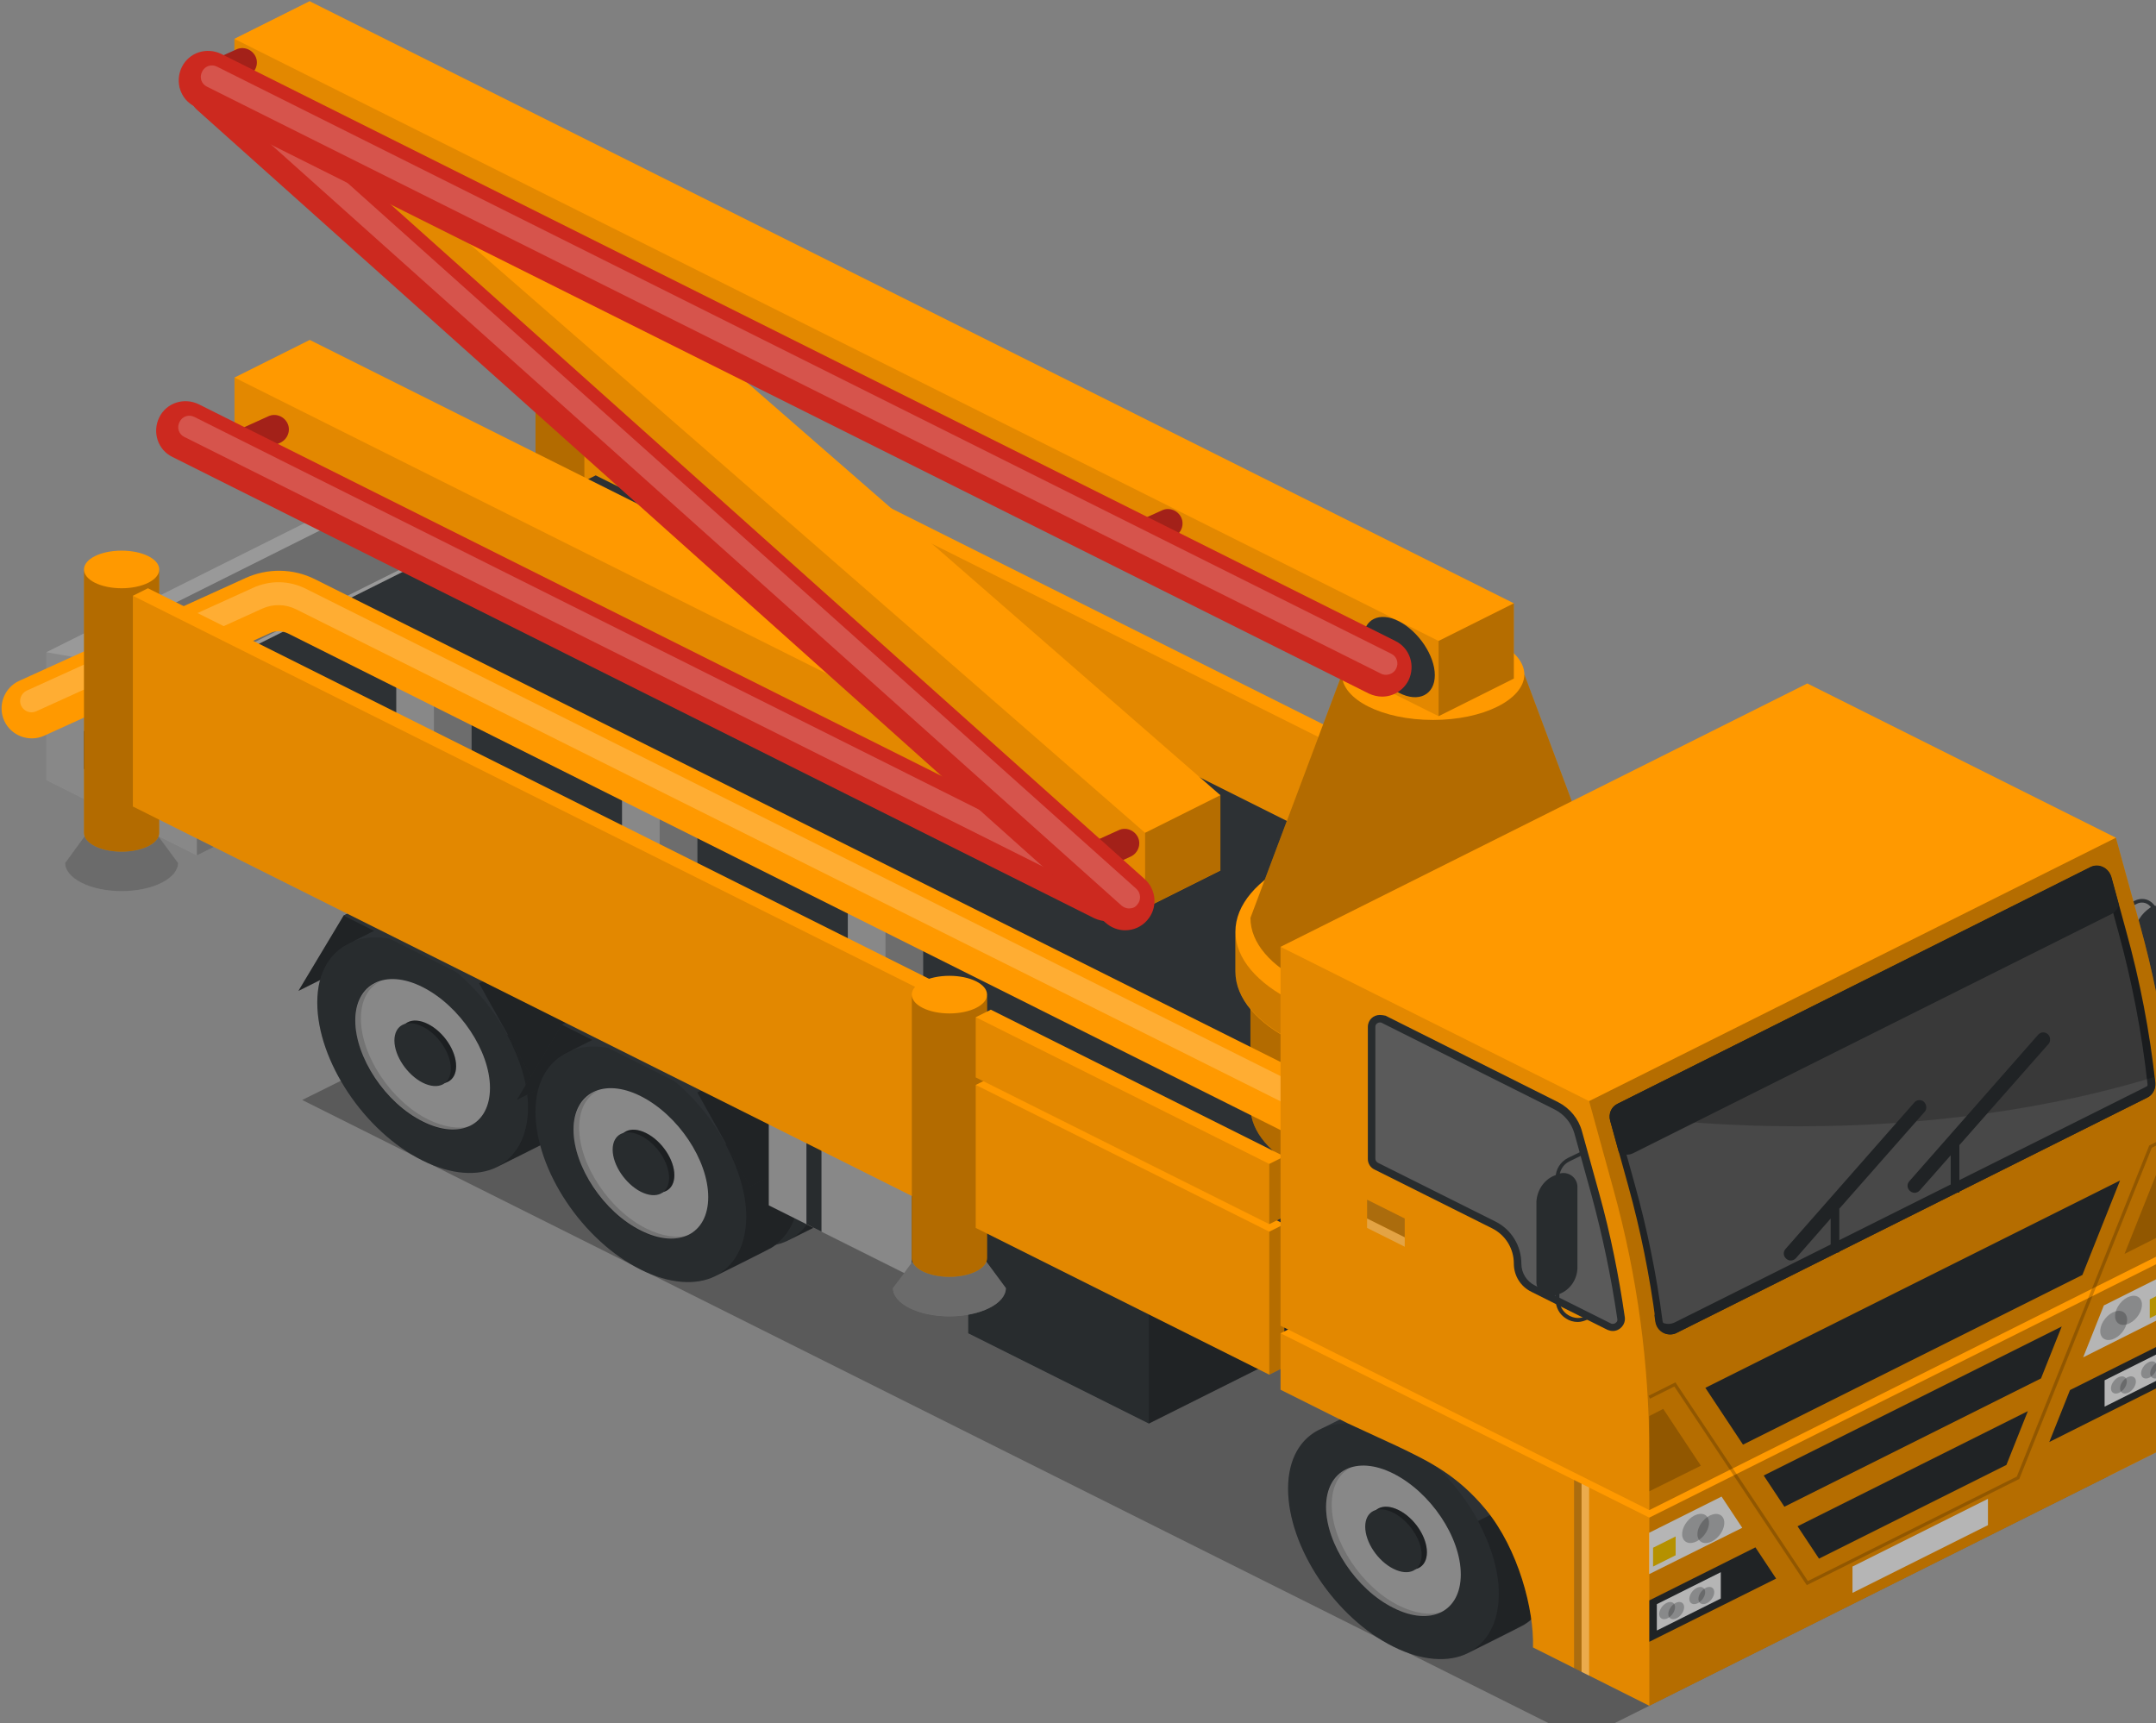 <?xml version="1.0" encoding="UTF-8" standalone="no"?>
<!-- Created with Inkscape (http://www.inkscape.org/) -->

<svg
   xmlns:dc="http://purl.org/dc/elements/1.1/"
   xmlns:cc="http://creativecommons.org/ns#"
   xmlns:rdf="http://www.w3.org/1999/02/22-rdf-syntax-ns#"
   xmlns:svg="http://www.w3.org/2000/svg"
   xmlns="http://www.w3.org/2000/svg"
   xmlns:sodipodi="http://sodipodi.sourceforge.net/DTD/sodipodi-0.dtd"
   xmlns:inkscape="http://www.inkscape.org/namespaces/inkscape"
   width="23.492mm"
   height="18.775mm"
   viewBox="0 0 23.492 18.775"
   version="1.1"
   id="svg581"
   inkscape:version="0.92.2 (5c3e80d, 2017-08-06)"
   sodipodi:docname="concrete-6.svg">
  <rect x="0" y="0" width="23.492" height="18.775" fill="#808080" stroke="none"/>
  <defs
     id="defs575" />
  <sodipodi:namedview
     id="base"
     pagecolor="#ffffff"
     bordercolor="#666666"
     borderopacity="1.0"
     inkscape:pageopacity="0.0"
     inkscape:pageshadow="2"
     inkscape:zoom="2.3306806"
     inkscape:cx="-49.964077"
     inkscape:cy="-82.373477"
     inkscape:document-units="mm"
     inkscape:current-layer="svg581"
     showgrid="false"
     inkscape:window-width="1360"
     inkscape:window-height="706"
     inkscape:window-x="-8"
     inkscape:window-y="-8"
     inkscape:window-maximized="1"
     fit-margin-top="0"
     fit-margin-left="0"
     fit-margin-right="0"
     fit-margin-bottom="0" />
  <g
     inkscape:label="Layer 1"
     inkscape:groupmode="layer"
     id="layer1"
     transform="translate(-446.941,97.303)" />
  <g
     id="i377"
     class="top-level-node"
     transform="matrix(0.041,0,0,0.041,-1.955,-1.626)">
    <g
       id="g3987">
      <g
         id="g3985">
        <path
           d="m 200,126 c -5.5,0 -10,2.2 -10,5 v 70 c 0,2.8 4.5,5 10,5 5.5,0 10,-2.2 10,-5 v -70 c 0,-2.8 -4.5,-5 -10,-5 z"
           id="path3607"
           inkscape:connector-curvature="0"
           style="fill:#ff9900" />
        <path
           d="m 200,136 c -5.5,0 -10,-2.2 -10,-5 v 70 c 0,2.8 4.5,5 10,5 5.5,0 10,-2.2 10,-5 v -70 c 0,2.8 -4.5,5 -10,5 z"
           id="path3609"
           inkscape:connector-curvature="0"
           style="opacity:0.3" />
        <path
           d="m 207,136 -4,2 v 56 l 210,105 4,-2 v -56 z"
           id="path3611"
           inkscape:connector-curvature="0"
           style="fill:#ff9900" />
        <path
           d="m 203,194 v -56 l 210,105 v 56 z"
           id="path3613"
           inkscape:connector-curvature="0"
           style="opacity:0.11" />
        <path
           d="m 417,297 v -56 l -4,2 v 56 z"
           id="path3615"
           inkscape:connector-curvature="0"
           style="opacity:0.29" />
        <path
           d="m 420,239 c -5.5,0 -10,2.2 -10,5 v 70 c 0,2.8 4.5,5 10,5 5.5,0 10,-2.2 10,-5 v -70 c 0,-2.8 -4.5,-5 -10,-5 z"
           id="path3617"
           inkscape:connector-curvature="0"
           style="fill:#ff9900" />
        <path
           d="m 420,249 c -5.5,0 -10,-2.2 -10,-5 v 70 c 0,2.8 4.5,5 10,5 5.5,0 10,-2.2 10,-5 v -70 c 0,2.8 -4.5,5 -10,5 z"
           id="path3619"
           inkscape:connector-curvature="0"
           style="opacity:0.3" />
        <path
           d="m 431,266 -4,2 v 38 l 78,39 4,-2 v -38 z"
           id="path3621"
           inkscape:connector-curvature="0"
           style="fill:#ff9900" />
        <path
           d="m 427,306 v -38 l 78,39 v 38 z"
           id="path3623"
           inkscape:connector-curvature="0"
           style="opacity:0.11" />
        <path
           d="m 509,343 v -38 l -4,2 v 38 z"
           id="path3625"
           inkscape:connector-curvature="0"
           style="opacity:0.29" />
        <path
           d="m 431,248 -4,2 v 16 l 78,39 4,-2 v -16 z"
           id="path3627"
           inkscape:connector-curvature="0"
           style="fill:#ff9900" />
        <path
           d="m 427,266 v -16 l 78,39 v 16 z"
           id="path3629"
           inkscape:connector-curvature="0"
           style="opacity:0.11" />
        <path
           d="m 509,303 v -16 l -4,2 v 16 z"
           id="path3631"
           inkscape:connector-curvature="0"
           style="opacity:0.29" />
        <path
           d="M 160,163 60,213 v 34 l 40,20 100,-50 v -47 z"
           id="path3633"
           inkscape:connector-curvature="0"
           style="fill:#999999" />
        <path
           d="m 60,247 v -34 l 40,7 v 47 z"
           id="path3635"
           inkscape:connector-curvature="0"
           style="opacity:0.11" />
        <path
           d="m 200,217 v -47 l -100,50 v 47 z"
           id="path3637"
           inkscape:connector-curvature="0"
           style="opacity:0.29" />
        <path
           d="m 160,188 v -21 l -90,45 32,5 z"
           id="path3639"
           inkscape:connector-curvature="0"
           style="opacity:0.29" />
        <path
           d="M 128,332 269,262 608,432 468,502 Z"
           id="path3641"
           inkscape:connector-curvature="0"
           style="opacity:0.3" />
        <path
           d="m 139,283 36,-18 -12,20 -36,18 z"
           id="path3643"
           inkscape:connector-curvature="0"
           style="fill:#2d3134" />
        <path
           d="m 139,283 36,-18 -12,20 -36,18 z"
           id="path3645"
           inkscape:connector-curvature="0"
           style="opacity:0.29" />
        <path
           d="m 193.4,275.6 c -7.5,-3.7 -14.2,-4.2 -19.2,-1.9 l -14,7 c -5.4,2.4 -8.8,7.9 -8.8,15.9 0,15.5 12.5,34.3 28,42 7.6,3.8 14.6,4.2 19.6,1.8 0,0 13.9,-6.9 15.1,-7.6 4.5,-2.7 7.3,-7.9 7.3,-15.2 0,-15.4 -12.6,-34.2 -28,-42 z"
           id="path3647"
           inkscape:connector-curvature="0"
           style="fill:#2d3134" />
        <path
           d="m 199.3,340.2 c 2,-1 13.7,-6.8 14.8,-7.5 4.5,-2.7 7.3,-7.9 7.3,-15.2 0,-6.2 -2.1,-13 -5.5,-19.3 l -14,7 c 3.4,6.4 5.5,13.1 5.5,19.3 0,7.8 -3.1,13.2 -8.1,15.7 z"
           id="path3649"
           inkscape:connector-curvature="0"
           style="opacity:0.29" />
        <path
           d="m 197.3,319.4 c 0,9.9 -8,13.9 -17.9,8.9 -9.9,-4.9 -17.9,-17 -17.9,-26.8 0,-9.8 8,-13.9 17.9,-8.9 9.9,5 17.9,16.9 17.9,26.8 z"
           id="path3651"
           inkscape:connector-curvature="0"
           style="fill:#999999" />
        <path
           d="m 180.9,327.7 c -9.9,-4.9 -17.9,-17 -17.9,-26.8 0,-4.9 1.9,-8.3 5.1,-9.9 -4,1.3 -6.6,5 -6.6,10.6 0,9.9 8,21.9 17.9,26.8 5,2.5 9.6,2.7 12.8,1 -3.1,0.9 -7,0.4 -11.3,-1.7 z"
           id="path3653"
           inkscape:connector-curvature="0"
           style="opacity:0.15" />
        <path
           d="m 188.3,313.6 c 0,4.1 -3.3,5.8 -7.5,3.7 -4.1,-2.1 -7.5,-7.1 -7.5,-11.2 0,-4.1 3.3,-5.8 7.5,-3.7 4.2,2 7.5,7 7.5,11.2 z"
           id="path3655"
           inkscape:connector-curvature="0"
           style="fill:#2d3134" />
        <path
           d="m 188.3,313.6 c 0,4.1 -3.3,5.8 -7.5,3.7 -4.1,-2.1 -7.5,-7.1 -7.5,-11.2 0,-4.1 3.3,-5.8 7.5,-3.7 4.2,2 7.5,7 7.5,11.2 z"
           id="path3657"
           inkscape:connector-curvature="0"
           style="opacity:0.29" />
        <path
           d="m 186.8,314.3 c 0,4.1 -3.3,5.8 -7.5,3.7 -4.1,-2.1 -7.5,-7.1 -7.5,-11.2 0,-4.1 3.3,-5.8 7.5,-3.7 4.2,2 7.5,7 7.5,11.2 z"
           id="path3659"
           inkscape:connector-curvature="0"
           style="fill:#2d3134" />
        <path
           d="m 207.4,324.6 c 0,15.5 -12.5,21.7 -28,14 -15.5,-7.7 -28,-26.5 -28,-42 0,-15.5 12.5,-21.7 28,-14 15.4,7.8 28,26.6 28,42 z"
           id="path3661"
           inkscape:connector-curvature="0"
           style="opacity:0.11" />
        <path
           d="m 174,285.1 c -7.5,-3.7 -14.2,-4.2 -19.2,-1.9 l -14,7 c -5.4,2.4 -8.8,7.9 -8.8,15.9 0,15.5 12.5,34.3 28,42 7.6,3.8 14.6,4.2 19.6,1.8 0,0 13.9,-6.9 15.1,-7.6 4.5,-2.7 7.3,-7.9 7.3,-15.2 0,-15.5 -12.5,-34.3 -28,-42 z"
           id="path3663"
           inkscape:connector-curvature="0"
           style="fill:#2d3134" />
        <path
           d="m 179.9,349.7 c 2,-1 13.7,-6.8 14.8,-7.5 4.5,-2.7 7.3,-7.9 7.3,-15.2 0,-6.2 -2.1,-13 -5.5,-19.3 l -14,7 c 3.4,6.4 5.5,13.1 5.5,19.3 0,7.7 -3.1,13.1 -8.1,15.7 z"
           id="path3665"
           inkscape:connector-curvature="0"
           style="opacity:0.29" />
        <path
           d="m 177.9,328.8 c 0,9.9 -8,13.9 -17.9,8.9 -9.9,-4.9 -17.9,-17 -17.9,-26.8 0,-9.8 8,-13.9 17.9,-8.9 9.9,5 17.9,17 17.9,26.8 z"
           id="path3667"
           inkscape:connector-curvature="0"
           style="fill:#999999" />
        <path
           d="m 161.5,337.2 c -9.9,-4.9 -17.9,-17 -17.9,-26.8 0,-4.9 1.9,-8.3 5.1,-9.9 -4,1.3 -6.6,5 -6.6,10.6 0,9.9 8,21.9 17.9,26.8 5,2.5 9.6,2.7 12.8,1 -3.1,0.9 -7,0.4 -11.3,-1.7 z"
           id="path3669"
           inkscape:connector-curvature="0"
           style="opacity:0.15" />
        <path
           d="m 168.9,323 c 0,4.1 -3.3,5.8 -7.5,3.7 -4.1,-2.1 -7.5,-7.1 -7.5,-11.2 0,-4.1 3.3,-5.8 7.5,-3.7 4.2,2.1 7.5,7.1 7.5,11.2 z"
           id="path3671"
           inkscape:connector-curvature="0"
           style="fill:#2d3134" />
        <path
           d="m 168.9,323 c 0,4.1 -3.3,5.8 -7.5,3.7 -4.1,-2.1 -7.5,-7.1 -7.5,-11.2 0,-4.1 3.3,-5.8 7.5,-3.7 4.2,2.1 7.5,7.1 7.5,11.2 z"
           id="path3673"
           inkscape:connector-curvature="0"
           style="opacity:0.29" />
        <path
           d="m 167.5,323.7 c 0,4.1 -3.3,5.8 -7.5,3.7 -4.1,-2.1 -7.5,-7.1 -7.5,-11.2 0,-4.1 3.3,-5.8 7.5,-3.7 4.2,2.1 7.5,7.1 7.5,11.2 z"
           id="path3675"
           inkscape:connector-curvature="0"
           style="fill:#2d3134" />
        <path
           d="m 188,334.1 c 0,15.5 -12.5,21.7 -28,14 -15.5,-7.7 -28,-26.5 -28,-42 0,-15.5 12.5,-21.7 28,-14 15.5,7.7 28,26.5 28,42 z"
           id="path3677"
           inkscape:connector-curvature="0"
           style="opacity:0.11" />
        <path
           d="m 139,283 36,-18 36,18 -36,18 z"
           id="path3679"
           inkscape:connector-curvature="0"
           style="fill:#2d3134" />
        <path
           d="m 189,326 36,-18 -14,-25 -36,18 z"
           id="path3681"
           inkscape:connector-curvature="0"
           style="fill:#2d3134" />
        <path
           d="m 189,326 36,-18 -14,-25 -36,18 z"
           id="path3683"
           inkscape:connector-curvature="0"
           style="opacity:0.29" />
        <path
           d="m 197,312 36,-18 -12,20 -36,18 z"
           id="path3685"
           inkscape:connector-curvature="0"
           style="fill:#2d3134" />
        <path
           d="m 197,312 36,-18 -12,20 -36,18 z"
           id="path3687"
           inkscape:connector-curvature="0"
           style="opacity:0.29" />
        <path
           d="m 251.4,304.6 c -7.5,-3.7 -14.2,-4.2 -19.2,-1.9 l -14,7 c -5.4,2.4 -8.8,7.9 -8.8,15.9 0,15.5 12.5,34.3 28,42 7.6,3.8 14.6,4.2 19.6,1.8 0,0 13.9,-6.9 15.1,-7.6 4.5,-2.7 7.3,-7.9 7.3,-15.2 0,-15.4 -12.6,-34.2 -28,-42 z"
           id="path3689"
           inkscape:connector-curvature="0"
           style="fill:#2d3134" />
        <path
           d="m 257.3,369.2 c 2,-1 13.7,-6.8 14.8,-7.5 4.5,-2.7 7.3,-7.9 7.3,-15.2 0,-6.2 -2.1,-13 -5.5,-19.3 l -14,7 c 3.4,6.4 5.5,13.1 5.5,19.3 0,7.8 -3.1,13.2 -8.1,15.7 z"
           id="path3691"
           inkscape:connector-curvature="0"
           style="opacity:0.29" />
        <path
           d="m 255.3,348.4 c 0,9.9 -8,13.9 -17.9,8.9 -9.9,-4.9 -17.9,-17 -17.9,-26.8 0,-9.8 8,-13.9 17.9,-8.9 9.9,5 17.9,16.9 17.9,26.8 z"
           id="path3693"
           inkscape:connector-curvature="0"
           style="fill:#999999" />
        <path
           d="m 238.9,356.7 c -9.9,-4.9 -17.9,-17 -17.9,-26.8 0,-4.9 1.9,-8.3 5.1,-9.9 -4,1.3 -6.6,5 -6.6,10.6 0,9.9 8,21.9 17.9,26.8 5,2.5 9.6,2.7 12.8,1 -3.1,0.9 -7,0.4 -11.3,-1.7 z"
           id="path3695"
           inkscape:connector-curvature="0"
           style="opacity:0.15" />
        <path
           d="m 246.3,342.6 c 0,4.1 -3.3,5.8 -7.5,3.7 -4.1,-2.1 -7.5,-7.1 -7.5,-11.2 0,-4.1 3.3,-5.8 7.5,-3.7 4.2,2 7.5,7 7.5,11.2 z"
           id="path3697"
           inkscape:connector-curvature="0"
           style="fill:#2d3134" />
        <path
           d="m 246.3,342.6 c 0,4.1 -3.3,5.8 -7.5,3.7 -4.1,-2.1 -7.5,-7.1 -7.5,-11.2 0,-4.1 3.3,-5.8 7.5,-3.7 4.2,2 7.5,7 7.5,11.2 z"
           id="path3699"
           inkscape:connector-curvature="0"
           style="opacity:0.29" />
        <path
           d="m 244.8,343.3 c 0,4.1 -3.3,5.8 -7.5,3.7 -4.1,-2.1 -7.5,-7.1 -7.5,-11.2 0,-4.1 3.3,-5.8 7.5,-3.7 4.2,2 7.5,7 7.5,11.2 z"
           id="path3701"
           inkscape:connector-curvature="0"
           style="fill:#2d3134" />
        <path
           d="m 265.4,353.6 c 0,15.5 -12.5,21.7 -28,14 -15.5,-7.7 -28,-26.5 -28,-42 0,-15.5 12.5,-21.7 28,-14 15.4,7.8 28,26.6 28,42 z"
           id="path3703"
           inkscape:connector-curvature="0"
           style="opacity:0.11" />
        <path
           d="m 232,314.1 c -7.5,-3.7 -14.2,-4.2 -19.2,-1.9 l -14,7 c -5.4,2.4 -8.8,7.9 -8.8,15.9 0,15.5 12.5,34.3 28,42 7.6,3.8 14.6,4.2 19.6,1.8 0,0 13.9,-6.9 15.1,-7.6 4.5,-2.7 7.3,-7.9 7.3,-15.2 0,-15.5 -12.5,-34.3 -28,-42 z"
           id="path3705"
           inkscape:connector-curvature="0"
           style="fill:#2d3134" />
        <path
           d="m 237.9,378.7 c 2,-1 13.7,-6.8 14.8,-7.5 4.5,-2.7 7.3,-7.9 7.3,-15.2 0,-6.2 -2.1,-13 -5.5,-19.3 l -14,7 c 3.4,6.4 5.5,13.1 5.5,19.3 0,7.7 -3.1,13.1 -8.1,15.7 z"
           id="path3707"
           inkscape:connector-curvature="0"
           style="opacity:0.29" />
        <path
           d="m 235.9,357.8 c 0,9.9 -8,13.9 -17.9,8.9 -9.9,-4.9 -17.9,-17 -17.9,-26.8 0,-9.8 8,-13.9 17.9,-8.9 9.9,5 17.9,17 17.9,26.8 z"
           id="path3709"
           inkscape:connector-curvature="0"
           style="fill:#999999" />
        <path
           d="m 219.5,366.2 c -9.9,-4.9 -17.9,-17 -17.9,-26.8 0,-4.9 1.9,-8.3 5.1,-9.9 -4,1.3 -6.6,5 -6.6,10.6 0,9.9 8,21.9 17.9,26.8 5,2.5 9.6,2.7 12.8,1 -3.1,0.9 -7,0.4 -11.3,-1.7 z"
           id="path3711"
           inkscape:connector-curvature="0"
           style="opacity:0.15" />
        <path
           d="m 226.9,352 c 0,4.1 -3.3,5.8 -7.5,3.7 -4.1,-2.1 -7.5,-7.1 -7.5,-11.2 0,-4.1 3.3,-5.8 7.5,-3.7 4.2,2.1 7.5,7.1 7.5,11.2 z"
           id="path3713"
           inkscape:connector-curvature="0"
           style="fill:#2d3134" />
        <path
           d="m 226.9,352 c 0,4.1 -3.3,5.8 -7.5,3.7 -4.1,-2.1 -7.5,-7.1 -7.5,-11.2 0,-4.1 3.3,-5.8 7.5,-3.7 4.2,2.1 7.5,7.1 7.5,11.2 z"
           id="path3715"
           inkscape:connector-curvature="0"
           style="opacity:0.29" />
        <path
           d="m 225.5,352.7 c 0,4.1 -3.3,5.8 -7.5,3.7 -4.1,-2.1 -7.5,-7.1 -7.5,-11.2 0,-4.1 3.3,-5.8 7.5,-3.7 4.2,2.1 7.5,7.1 7.5,11.2 z"
           id="path3717"
           inkscape:connector-curvature="0"
           style="fill:#2d3134" />
        <path
           d="m 246,363.1 c 0,15.5 -12.5,21.7 -28,14 -15.5,-7.7 -28,-26.5 -28,-42 0,-15.5 12.5,-21.7 28,-14 15.5,7.7 28,26.5 28,42 z"
           id="path3719"
           inkscape:connector-curvature="0"
           style="opacity:0.11" />
        <path
           d="m 197,312 36,-18 36,18 -36,18 z"
           id="path3721"
           inkscape:connector-curvature="0"
           style="fill:#2d3134" />
        <path
           d="m 247,355 36,-18 -14,-25 -36,18 z"
           id="path3723"
           inkscape:connector-curvature="0"
           style="fill:#2d3134" />
        <path
           d="m 247,355 36,-18 -14,-25 -36,18 z"
           id="path3725"
           inkscape:connector-curvature="0"
           style="opacity:0.29" />
        <path
           d="m 272,323 -20,10 v 27 l 52,26 20,-10 v -27 z"
           id="path3727"
           inkscape:connector-curvature="0"
           style="fill:#999999" />
        <path
           d="m 286,330 -4,-2 -20,10 v 27 l 4,2 v -27 z"
           id="path3729"
           inkscape:connector-curvature="0"
           style="fill:#2d3134" />
        <path
           d="m 314,344 -4,-2 -20,10 v 27 l 4,2 v -27 z"
           id="path3731"
           inkscape:connector-curvature="0"
           style="fill:#2d3134" />
        <path
           d="m 324,349 v 27 l -20,10 v -27 z"
           id="path3733"
           inkscape:connector-curvature="0"
           style="opacity:0.29" />
        <path
           d="m 252,333 v 27 l 52,26 v -27 z"
           id="path3735"
           inkscape:connector-curvature="0"
           style="opacity:0.11" />
        <path
           d="m 377,311 -72,36 v 47 l 48,24 72,-36 v -47 z"
           id="path3737"
           inkscape:connector-curvature="0"
           style="fill:#2d3134" />
        <path
           d="m 305,347 v 47 l 48,24 v -47 z"
           id="path3739"
           inkscape:connector-curvature="0"
           style="opacity:0.11" />
        <path
           d="m 425,335 v 47 l -72,36 v -47 z"
           id="path3741"
           inkscape:connector-curvature="0"
           style="opacity:0.29" />
        <path
           d="M 206,166 70,234 v 10 l 318,159 136,-68 v -10 z"
           id="path3743"
           inkscape:connector-curvature="0"
           style="fill:#2d3134" />
        <path
           d="m 70,244 v -10 l 318,159 v 10 z"
           id="path3745"
           inkscape:connector-curvature="0"
           style="opacity:0.11" />
        <path
           d="m 524,335 v -10 l -136,68 v 10 z"
           id="path3747"
           inkscape:connector-curvature="0"
           style="opacity:0.29" />
        <path
           d="m 428.5,268.9 c -26.8,0 -48.5,10.8 -48.5,24.2 v 40.7 c 0,13.4 21.7,24.2 48.5,24.2 26.8,0 48.5,-10.8 48.5,-24.2 v -40.7 c 0,-13.4 -21.7,-24.2 -48.5,-24.2 z"
           id="path3749"
           inkscape:connector-curvature="0"
           style="fill:#ff9900" />
        <path
           d="m 428.5,317.3 c -26.8,0 -48.5,-10.8 -48.5,-24.2 v 40.7 c 0,13.4 21.7,24.2 48.5,24.2 26.8,0 48.5,-10.8 48.5,-24.2 v -40.7 c 0,13.4 -21.7,24.2 -48.5,24.2 z"
           id="path3751"
           inkscape:connector-curvature="0"
           style="opacity:0.3" />
        <path
           d="m 428.5,261 c -29,0 -52.5,11.8 -52.5,26.3 v 10.5 c 0,14.5 23.5,26.3 52.5,26.3 29,0 52.5,-11.8 52.5,-26.3 V 287.3 C 481,272.8 457.5,261 428.5,261 Z"
           id="path3753"
           inkscape:connector-curvature="0"
           style="fill:#ff9900" />
        <path
           d="m 428.5,313.5 c -29,0 -52.5,-11.8 -52.5,-26.3 v 10.5 c 0,14.5 23.5,26.3 52.5,26.3 29,0 52.5,-11.8 52.5,-26.3 v -10.5 c 0,14.5 -23.5,26.3 -52.5,26.3 z"
           id="path3755"
           inkscape:connector-curvature="0"
           style="opacity:0.2" />
        <path
           d="m 428.5,206.8 c -13.4,0 -24.2,5.4 -24.2,12.1 L 380,283.6 c 0,13.4 21.7,24.2 48.5,24.2 26.8,0 48.5,-10.8 48.5,-24.2 l -24.2,-64.7 c -0.1,-6.7 -10.9,-12.1 -24.3,-12.1 z"
           id="path3757"
           inkscape:connector-curvature="0"
           style="fill:#ff9900" />
        <path
           d="m 428.5,231 c -13.4,0 -24.2,-5.4 -24.2,-12.1 L 380,283.6 c 0,13.4 21.7,24.2 48.5,24.2 26.8,0 48.5,-10.8 48.5,-24.2 l -24.2,-64.7 c -0.1,6.7 -10.9,12.1 -24.3,12.1 z"
           id="path3759"
           inkscape:connector-curvature="0"
           style="opacity:0.3" />
        <path
           d="m 163,213 -10,5 v 30 l 10,5 10,-5 v -30 z"
           id="path3761"
           inkscape:connector-curvature="0"
           style="fill:#999999" />
        <path
           d="m 153,248 v -30 l 10,5 v 30 z"
           id="path3763"
           inkscape:connector-curvature="0"
           style="opacity:0.11" />
        <path
           d="m 173,248 v -30 l -10,5 v 30 z"
           id="path3765"
           inkscape:connector-curvature="0"
           style="opacity:0.29" />
        <path
           d="m 223,243 -10,5 v 30 l 10,5 10,-5 v -30 z"
           id="path3767"
           inkscape:connector-curvature="0"
           style="fill:#999999" />
        <path
           d="m 213,278 v -30 l 10,5 v 30 z"
           id="path3769"
           inkscape:connector-curvature="0"
           style="opacity:0.11" />
        <path
           d="m 233,278 v -30 l -10,5 v 30 z"
           id="path3771"
           inkscape:connector-curvature="0"
           style="opacity:0.29" />
        <path
           d="m 283,273 -10,5 v 30 l 10,5 10,-5 v -30 z"
           id="path3773"
           inkscape:connector-curvature="0"
           style="fill:#999999" />
        <path
           d="m 273,308 v -30 l 10,5 v 30 z"
           id="path3775"
           inkscape:connector-curvature="0"
           style="opacity:0.11" />
        <path
           d="m 293,308 v -30 l -10,5 v 30 z"
           id="path3777"
           inkscape:connector-curvature="0"
           style="opacity:0.29" />
        <path
           d="m 130,130 -20,10 v 20 l 242,121 20,-10 v -20 z"
           id="path3779"
           inkscape:connector-curvature="0"
           style="fill:#ff9900" />
        <path
           d="m 110,160 v -20 l 242,121 v 20 z"
           id="path3781"
           inkscape:connector-curvature="0"
           style="opacity:0.11" />
        <path
           d="m 372,271 v -20 l -20,10 v 20 z"
           id="path3783"
           inkscape:connector-curvature="0"
           style="opacity:0.29" />
        <path
           d="m 130,40 -20,10 v 20 l 242,211 20,-10 v -20 z"
           id="path3785"
           inkscape:connector-curvature="0"
           style="fill:#ff9900" />
        <path
           d="M 110,70 V 50 l 242,211 v 20 z"
           id="path3787"
           inkscape:connector-curvature="0"
           style="opacity:0.11" />
        <path
           d="m 372,271 v -20 l -20,10 v 20 z"
           id="path3789"
           inkscape:connector-curvature="0"
           style="opacity:0.29" />
        <path
           d="m 130,40 -20,10 v 20 l 320,160 20,-10 v -20 z"
           id="path3791"
           inkscape:connector-curvature="0"
           style="fill:#ff9900" />
        <path
           d="M 110,70 V 50 l 320,160 v 20 z"
           id="path3793"
           inkscape:connector-curvature="0"
           style="opacity:0.11" />
        <path
           d="m 450,220 v -20 l -20,10 v 20 z"
           id="path3795"
           inkscape:connector-curvature="0"
           style="opacity:0.29" />
        <path
           d="m 429,219.1 c 0,5.2 -4.3,7.4 -9.5,4.7 -5.2,-2.6 -9.5,-9 -9.5,-14.3 0,-5.3 4.3,-7.4 9.5,-4.7 5.2,2.7 9.5,9.1 9.5,14.3 z"
           id="path3797"
           inkscape:connector-curvature="0"
           style="fill:#2d3134" />
        <path
           d="m 394,342 c -1.2,0 -2.4,-0.3 -3.6,-0.8 L 124.2,208 c -1.5,-0.7 -3.2,-0.8 -4.7,-0.1 l -60.1,27.3 c -4,1.8 -8.8,0 -10.6,-4 -1.8,-4 0,-8.8 4,-10.6 l 60.1,-27.3 c 5.9,-2.7 12.7,-2.6 18.5,0.3 l 266.2,133.1 c 4,2 5.6,6.8 3.6,10.7 -1.4,3 -4.3,4.6 -7.2,4.6 z"
           id="path3799"
           inkscape:connector-curvature="0"
           style="fill:#ff9900" />
        <path
           d="m 394,335 c -0.5,0 -0.9,-0.1 -1.3,-0.3 L 126.4,201.6 c -2.8,-1.4 -6.1,-1.5 -9,-0.2 l -60.1,27.3 c -1.5,0.7 -3.3,0 -4,-1.5 -0.7,-1.5 0,-3.3 1.5,-4 l 60.1,-27.3 c 4.6,-2.1 9.7,-2 14.2,0.3 l 266.2,133.1 c 1.5,0.7 2.1,2.5 1.3,4 -0.4,1.1 -1.5,1.7 -2.6,1.7 z"
           id="path3801"
           inkscape:connector-curvature="0"
           style="opacity:0.2;fill:#ffffff" />
        <path
           d="m 80,256 c -4.7,0 -8.5,1.9 -8.5,4.3 L 65,269 c 0,4.1 6.7,7.5 15,7.5 8.3,0 15,-3.4 15,-7.5 l -6.5,-8.8 c 0,-2.3 -3.8,-4.2 -8.5,-4.2 z"
           id="path3803"
           inkscape:connector-curvature="0"
           style="fill:#999999" />
        <path
           d="m 80,264.5 c -4.7,0 -8.5,-1.9 -8.5,-4.3 L 65,269 c 0,4.1 6.7,7.5 15,7.5 8.3,0 15,-3.4 15,-7.5 l -6.5,-8.8 c 0,2.4 -3.8,4.3 -8.5,4.3 z"
           id="path3805"
           inkscape:connector-curvature="0"
           style="opacity:0.3" />
        <path
           d="m 80,186 c -5.5,0 -10,2.2 -10,5 v 70 c 0,2.8 4.5,5 10,5 5.5,0 10,-2.2 10,-5 v -70 c 0,-2.8 -4.5,-5 -10,-5 z"
           id="path3807"
           inkscape:connector-curvature="0"
           style="fill:#ff9900" />
        <path
           d="m 80,196 c -5.5,0 -10,-2.2 -10,-5 v 70 c 0,2.8 4.5,5 10,5 5.5,0 10,-2.2 10,-5 v -70 c 0,2.8 -4.5,5 -10,5 z"
           id="path3809"
           inkscape:connector-curvature="0"
           style="opacity:0.3" />
        <path
           d="m 87,196 -4,2 v 56 l 210,105 4,-2 v -56 z"
           id="path3811"
           inkscape:connector-curvature="0"
           style="fill:#ff9900" />
        <path
           d="m 83,254 v -56 l 210,105 v 56 z"
           id="path3813"
           inkscape:connector-curvature="0"
           style="opacity:0.11" />
        <path
           d="m 297,357 v -56 l -4,2 v 56 z"
           id="path3815"
           inkscape:connector-curvature="0"
           style="opacity:0.29" />
        <path
           d="m 300,369 c -4.7,0 -8.5,1.9 -8.5,4.3 L 285,382 c 0,4.1 6.7,7.5 15,7.5 8.3,0 15,-3.4 15,-7.5 l -6.5,-8.8 c 0,-2.3 -3.8,-4.2 -8.5,-4.2 z"
           id="path3817"
           inkscape:connector-curvature="0"
           style="fill:#999999" />
        <path
           d="m 300,377.5 c -4.7,0 -8.5,-1.9 -8.5,-4.3 L 285,382 c 0,4.1 6.7,7.5 15,7.5 8.3,0 15,-3.4 15,-7.5 l -6.5,-8.8 c 0,2.4 -3.8,4.3 -8.5,4.3 z"
           id="path3819"
           inkscape:connector-curvature="0"
           style="opacity:0.3" />
        <path
           d="m 300,299 c -5.5,0 -10,2.2 -10,5 v 70 c 0,2.8 4.5,5 10,5 5.5,0 10,-2.2 10,-5 v -70 c 0,-2.8 -4.5,-5 -10,-5 z"
           id="path3821"
           inkscape:connector-curvature="0"
           style="fill:#ff9900" />
        <path
           d="m 300,309 c -5.5,0 -10,-2.2 -10,-5 v 70 c 0,2.8 4.5,5 10,5 5.5,0 10,-2.2 10,-5 v -70 c 0,2.8 -4.5,5 -10,5 z"
           id="path3823"
           inkscape:connector-curvature="0"
           style="opacity:0.3" />
        <path
           d="m 311,326 -4,2 v 38 l 78,39 4,-2 v -38 z"
           id="path3825"
           inkscape:connector-curvature="0"
           style="fill:#ff9900" />
        <path
           d="m 307,366 v -38 l 78,39 v 38 z"
           id="path3827"
           inkscape:connector-curvature="0"
           style="opacity:0.11" />
        <path
           d="m 389,403 v -38 l -4,2 v 38 z"
           id="path3829"
           inkscape:connector-curvature="0"
           style="opacity:0.29" />
        <path
           d="m 311,308 -4,2 v 16 l 78,39 4,-2 v -16 z"
           id="path3831"
           inkscape:connector-curvature="0"
           style="fill:#ff9900" />
        <path
           d="m 307,326 v -16 l 78,39 v 16 z"
           id="path3833"
           inkscape:connector-curvature="0"
           style="opacity:0.11" />
        <path
           d="m 389,363 v -16 l -4,2 v 16 z"
           id="path3835"
           inkscape:connector-curvature="0"
           style="opacity:0.29" />
        <path
           d="m 621,313.4 h -1 v -30.7 c 0,-1.1 -0.6,-2.1 -1.5,-2.7 -0.9,-0.6 -2.1,-0.6 -3,-0.1 l -2.3,1.1 -0.4,-0.9 2.3,-1.1 c 1.3,-0.6 2.8,-0.6 4,0.2 1.2,0.8 2,2.1 2,3.5 v 30.7 z"
           id="path3837"
           inkscape:connector-curvature="0"
           style="fill:#2d3134" />
        <path
           d="m 614.7,289 v 20.9 c 0,1.9 2.1,3 3.6,1.9 l 0.5,-0.4 c 2.5,-1.8 4,-4.7 4,-7.7 v -21 c 0,-1.9 -2.2,-3 -3.7,-1.8 l -0.8,0.6 c -2.2,1.8 -3.6,4.6 -3.6,7.5 z"
           id="path3839"
           inkscape:connector-curvature="0"
           style="fill:#2d3134" />
        <path
           d="m 432,414.3 c -7.5,-3.7 -14.2,-4.2 -19.2,-1.9 l -14,7 c -5.4,2.4 -8.8,7.9 -8.8,15.9 0,15.5 12.5,34.3 28,42 7.6,3.8 14.6,4.2 19.6,1.8 0,0 13.9,-6.9 15.1,-7.6 4.5,-2.7 7.3,-7.9 7.3,-15.2 0,-15.5 -12.5,-34.3 -28,-42 z"
           id="path3841"
           inkscape:connector-curvature="0"
           style="fill:#2d3134" />
        <path
           d="m 437.9,478.9 c 2,-1 13.7,-6.8 14.8,-7.5 4.5,-2.7 7.3,-7.9 7.3,-15.2 0,-6.2 -2.1,-13 -5.5,-19.3 l -14,7 c 3.4,6.4 5.5,13.1 5.5,19.3 0,7.8 -3.1,13.1 -8.1,15.7 z"
           id="path3843"
           inkscape:connector-curvature="0"
           style="opacity:0.29" />
        <path
           d="m 435.9,458.1 c 0,9.9 -8,13.9 -17.9,8.9 -9.9,-4.9 -17.9,-17 -17.9,-26.8 0,-9.8 8,-13.9 17.9,-8.9 9.9,5 17.9,16.9 17.9,26.8 z"
           id="path3845"
           inkscape:connector-curvature="0"
           style="fill:#999999" />
        <path
           d="m 419.5,466.4 c -9.9,-4.9 -17.9,-17 -17.9,-26.8 0,-4.9 1.9,-8.3 5.1,-9.9 -4,1.3 -6.6,5 -6.6,10.6 0,9.9 8,21.9 17.9,26.8 5,2.5 9.6,2.7 12.8,1 -3.1,0.9 -7,0.4 -11.3,-1.7 z"
           id="path3847"
           inkscape:connector-curvature="0"
           style="opacity:0.15" />
        <path
           d="m 426.9,452.2 c 0,4.1 -3.3,5.8 -7.5,3.7 -4.1,-2.1 -7.5,-7.1 -7.5,-11.2 0,-4.1 3.3,-5.8 7.5,-3.7 4.2,2.1 7.5,7.1 7.5,11.2 z"
           id="path3849"
           inkscape:connector-curvature="0"
           style="fill:#2d3134" />
        <path
           d="m 426.9,452.2 c 0,4.1 -3.3,5.8 -7.5,3.7 -4.1,-2.1 -7.5,-7.1 -7.5,-11.2 0,-4.1 3.3,-5.8 7.5,-3.7 4.2,2.1 7.5,7.1 7.5,11.2 z"
           id="path3851"
           inkscape:connector-curvature="0"
           style="opacity:0.29" />
        <path
           d="m 425.5,452.9 c 0,4.1 -3.3,5.8 -7.5,3.7 -4.2,-2.1 -7.5,-7.1 -7.5,-11.2 0,-4.1 3.3,-5.8 7.5,-3.7 4.1,2.1 7.5,7.1 7.5,11.2 z"
           id="path3853"
           inkscape:connector-curvature="0"
           style="fill:#2d3134" />
        <path
           d="m 446,463.3 c 0,15.5 -12.5,21.7 -28,14 -15.5,-7.7 -28,-26.5 -28,-42 0,-15.5 12.5,-21.7 28,-14 15.5,7.7 28,26.5 28,42 z"
           id="path3855"
           inkscape:connector-curvature="0"
           style="opacity:0.11" />
        <path
           d="m 626,373 -98,-49 -140,70 v 15 l 18,9 c 0,0 10.4,4.8 13,6 8.6,4.1 16.1,7.8 23.6,16.9 8.6,10.5 12.8,26.5 12.5,36.6 L 486,493 626,423 Z"
           id="path3857"
           inkscape:connector-curvature="0"
           style="fill:#ff9900" />
        <path
           d="m 513.5,330.9 86,-43 c 1.9,-1 4.2,0 4.9,2 l 14.7,44.1 z"
           id="path3859"
           inkscape:connector-curvature="0"
           style="opacity:0.15" />
        <path
           d="m 528,221.3 -140,70 V 392 l 98,49 140,-70 v -15 c 0,-23.7 -3.2,-47.3 -9.5,-70.1 L 610,262.3 Z"
           id="path3861"
           inkscape:connector-curvature="0"
           style="fill:#ff9900" />
        <path
           d="m 491.6,393.3 c -1.5,0 -2.7,-1.1 -2.9,-2.5 -1.6,-12.2 -4.1,-24.4 -7.3,-36.2 l -4.8,-17.3 c -0.4,-1.3 0.3,-2.8 1.5,-3.4 l 125.6,-62.8 c 0.4,-0.2 0.8,-0.3 1.3,-0.3 1.3,0 2.5,0.9 2.8,2.1 l 3.9,14.3 c 3.6,13.2 6.2,26.8 7.7,40.4 0.1,1.2 -0.5,2.4 -1.6,2.9 l -125,62.5 c -0.3,0.2 -0.8,0.3 -1.2,0.3 z"
           id="path3863"
           inkscape:connector-curvature="0"
           style="fill:#656565" />
        <path
           d="m 604.9,271.8 c 0.9,0 1.6,0.6 1.9,1.4 l 3.9,14.3 c 3.6,13.1 6.2,26.7 7.7,40.2 0.1,0.8 -0.3,1.6 -1.1,1.9 l -125,62.5 c -0.3,0.1 -0.6,0.2 -0.9,0.2 -0.8,0 -1.8,-0.6 -1.9,-1.7 -1.6,-12.3 -4.1,-24.5 -7.4,-36.3 L 477.3,337 c -0.2,-0.9 0.2,-1.8 1,-2.2 L 604.1,272 c 0.2,-0.2 0.5,-0.2 0.8,-0.2 m 0,-2 c -0.6,0 -1.2,0.1 -1.7,0.4 L 477.6,333 c -1.7,0.8 -2.5,2.7 -2,4.5 l 4.8,17.3 c 3.3,11.9 5.7,23.9 7.3,36.1 0.3,2 2,3.4 3.9,3.4 0.6,0 1.2,-0.1 1.7,-0.4 l 125,-62.5 c 1.5,-0.7 2.3,-2.3 2.2,-3.9 -1.5,-13.7 -4.1,-27.2 -7.8,-40.5 l -3.9,-14.3 c -0.6,-1.8 -2.2,-2.9 -3.9,-2.9 z"
           id="path3865"
           inkscape:connector-curvature="0"
           style="fill:#2d3134" />
        <path
           d="m 620.4,327.5 c -0.5,-4.3 -0.8,-6.2 -0.4,-2.8 0.2,1.6 -0.7,3.2 -2.2,3.9 l -125,62.5 c -2.2,1.1 -4.8,-0.1 -5.5,-2.3 0.1,0.7 0.2,1.4 0.3,2.1 0.4,2.7 3.2,4.2 5.6,3 l 125,-62.5 c 1.5,-0.7 2.4,-2.3 2.2,-3.9 z"
           id="path3867"
           inkscape:connector-curvature="0"
           style="fill:#2d3134" />
        <path
           d="m 476.3,392.5 c -0.3,0 -0.7,-0.1 -1,-0.2 l -20.2,-10.1 c -2.5,-1.3 -4.1,-3.8 -4.1,-6.7 0,-4.4 -2.4,-8.4 -6.4,-10.3 l -31.2,-15.6 c -0.7,-0.4 -1.2,-1.1 -1.2,-1.9 v -35.1 c 0,-1.3 1.1,-2.2 2.2,-2.2 0.3,0 0.7,0.1 1,0.2 l 45.9,23 c 2.8,1.4 4.9,4 5.8,7 l 4.6,16.6 c 3,10.7 5.2,21.8 6.8,32.8 0.1,0.6 -0.1,1.3 -0.5,1.7 -0.4,0.5 -1,0.8 -1.7,0.8 z"
           id="path3869"
           inkscape:connector-curvature="0"
           style="fill:#656565" />
        <path
           d="m 414.4,311.4 c 0.2,0 0.4,0 0.5,0.1 l 45.9,23 c 2.6,1.3 4.5,3.6 5.3,6.4 l 4.6,16.6 c 2.9,10.7 5.2,21.7 6.8,32.7 0.1,0.4 -0.1,0.8 -0.3,0.9 -0.2,0.3 -0.6,0.4 -0.9,0.4 -0.2,0 -0.4,0 -0.5,-0.1 l -20.2,-10.1 c -2.2,-1.1 -3.6,-3.3 -3.6,-5.8 0,-4.8 -2.7,-9.1 -6.9,-11.2 l -31.2,-15.6 c -0.4,-0.2 -0.7,-0.6 -0.7,-1.1 v -35.1 c 0,-0.7 0.7,-1.1 1.2,-1.1 m 0,-2 c -1.7,0 -3.2,1.3 -3.2,3.2 v 35.1 c 0,1.2 0.7,2.3 1.8,2.8 l 31.2,15.6 c 3.6,1.8 5.8,5.4 5.8,9.4 0,3.2 1.8,6.1 4.7,7.5 l 20.2,10.1 c 0.5,0.2 1,0.3 1.4,0.3 1.8,0 3.4,-1.6 3.2,-3.6 -1.6,-11.1 -3.8,-22.1 -6.8,-32.9 l -4.6,-16.6 c -0.9,-3.3 -3.2,-6.1 -6.3,-7.7 l -45.9,-23 c -0.5,-0.1 -1,-0.2 -1.5,-0.2 z"
           id="path3871"
           inkscape:connector-curvature="0"
           style="fill:#2d3134" />
        <path
           d="m 525.5,339 c 35,0 67.6,-4.8 94.7,-13.1 -1.5,-13.1 -4.1,-26.1 -7.6,-38.9 l -3.9,-14.3 c -0.7,-2.4 -3.3,-3.6 -5.5,-2.5 L 477.6,333 c -1.1,0.5 -1.8,1.5 -2.1,2.6 15.9,2.2 32.6,3.4 50,3.4 z"
           id="path3873"
           inkscape:connector-curvature="0"
           style="opacity:0.2" />
        <path
           d="m 608.8,282.6 c 1,-0.5 1.7,-1.4 2,-2.4 l -2.1,-7.6 c -0.7,-2.4 -3.3,-3.6 -5.5,-2.5 L 477.6,333 c -1.7,0.8 -2.5,2.7 -2,4.5 l 2.3,8.4 c 1.1,0.7 2.6,0.9 3.9,0.2 z"
           id="path3875"
           inkscape:connector-curvature="0"
           style="fill:#2d3134" />
        <path
           d="m 388,394 v 15 l 18,9 c 0,0 10.4,4.8 13,6 8.6,4.1 16.1,7.8 23.6,16.9 8.6,10.5 12.8,26.5 12.5,36.6 L 486,493 v -50 z"
           id="path3877"
           inkscape:connector-curvature="0"
           style="opacity:0.11" />
        <path
           d="m 411,358.5 v 5 l 10,5 v -5 z"
           id="path3879"
           inkscape:connector-curvature="0"
           style="opacity:0.3;fill:#2d3134" />
        <path
           d="m 421,371 -10,-5 v -2.5 l 10,5 z"
           id="path3881"
           inkscape:connector-curvature="0"
           style="opacity:0.3;fill:#ffffff" />
        <path
           d="m 559,332.5 c -0.8,-0.7 -1.9,-0.6 -2.6,0.2 l -34.2,38.9 c -0.7,0.8 -0.6,1.9 0.2,2.6 0.8,0.7 1.9,0.6 2.6,-0.2 l 9.2,-10.5 v 9 h 2.3 V 361 h -0.1 l 22.9,-26 c 0.5,-0.7 0.4,-1.8 -0.3,-2.5 z"
           id="path3883"
           inkscape:connector-curvature="0"
           style="fill:#2d3134" />
        <path
           d="m 591.9,314.5 c -0.8,-0.7 -1.9,-0.6 -2.6,0.2 l -34.2,38.9 c -0.7,0.8 -0.6,1.9 0.2,2.6 0.8,0.7 1.9,0.6 2.6,-0.2 l 8.2,-9.3 v 9.9 h 2.3 V 344 l 23.8,-27 c 0.5,-0.7 0.4,-1.9 -0.3,-2.5 z"
           id="path3885"
           inkscape:connector-curvature="0"
           style="fill:#2d3134" />
        <path
           d="m 626,341 -6.8,3.4 -35.2,88 -56,28 -35.2,-52.8 -6.8,3.4"
           stroke-miterlimit="10"
           id="path3887"
           inkscape:connector-curvature="0"
           style="opacity:0.2;fill:none;stroke:#000000;stroke-width:0.849;stroke-miterlimit:10" />
        <path
           d="m 601.1,378.5 10,-25.1 -110.2,55.1 10,15.1 z"
           id="path3889"
           inkscape:connector-curvature="0"
           style="fill:#2d3134" />
        <path
           d="m 525.4,445.3 5.7,8.6 49.8,-24.9 5.7,-14.3 z"
           id="path3891"
           inkscape:connector-curvature="0"
           style="fill:#2d3134" />
        <path
           d="m 590.1,406 5.5,-13.8 -79.2,39.6 5.5,8.3 z"
           id="path3893"
           inkscape:connector-curvature="0"
           style="fill:#2d3134" />
        <path
           d="M 597.8,409.1 592.3,422.9 626,406 v -11 z"
           id="path3895"
           inkscape:connector-curvature="0"
           style="fill:#2d3134" />
        <path
           d="m 626,366 v -20 l -3.7,1.8 -10,25.1 z"
           id="path3897"
           inkscape:connector-curvature="0"
           style="opacity:0.2" />
        <path
           d="m 626,388 v -11 l -19.2,9.6 -5.5,13.8 z"
           id="path3899"
           inkscape:connector-curvature="0"
           style="fill:#ffffff" />
        <path
           d="m 499.7,429.2 -10,-15.1 -3.7,1.9 v 20 z"
           id="path3901"
           inkscape:connector-curvature="0"
           style="opacity:0.2" />
        <path
           d="m 486,465 v 11 l 33.7,-16.8 -5.5,-8.3 z"
           id="path3903"
           inkscape:connector-curvature="0"
           style="fill:#2d3134" />
        <path
           d="m 510.7,445.7 -5.5,-8.3 -19.2,9.6 v 11 z"
           id="path3905"
           inkscape:connector-curvature="0"
           style="fill:#ffffff" />
        <path
           d="m 607,413.5 17,-8.5 v -7 l -17,8.5 z"
           id="path3907"
           inkscape:connector-curvature="0"
           style="fill:#ffffff" />
        <path
           d="m 540,463 36,-18 v -7 l -36,18 z"
           id="path3909"
           inkscape:connector-curvature="0"
           style="fill:#ffffff" />
        <path
           d="m 488,473 17,-8.5 v -7 l -17,8.5 z"
           id="path3911"
           inkscape:connector-curvature="0"
           style="fill:#ffffff" />
        <g
           id="g3937"
           style="fill:#2d3134">
          <ellipse
             cx="501.2"
             cy="463.4"
             rx="2.6"
             ry="1.7"
             transform="matrix(-0.631,0.776,-0.776,-0.631,1177.013,367.175)"
             id="ellipse3913"
             style="opacity:0.3" />
          <ellipse
             cx="498.8"
             cy="463.4"
             rx="2.6"
             ry="1.7"
             transform="matrix(-0.631,0.776,-0.776,-0.631,1173.083,369.043)"
             id="ellipse3915"
             style="opacity:0.3" />
          <ellipse
             cx="502.5"
             cy="445.6"
             rx="4.4"
             ry="2.9"
             transform="matrix(-0.631,0.776,-0.776,-0.631,1165.222,337.124)"
             id="ellipse3917"
             style="opacity:0.3" />
          <ellipse
             cx="498.4"
             cy="445.6"
             rx="4.4"
             ry="2.9"
             transform="matrix(-0.631,0.776,-0.776,-0.631,1158.574,340.285)"
             id="ellipse3919"
             style="opacity:0.3" />
          <ellipse
             cx="609.5"
             cy="391.6"
             rx="4.4"
             ry="2.9"
             transform="matrix(-0.631,0.776,-0.776,-0.631,1297.889,166.051)"
             id="ellipse3921"
             style="opacity:0.3" />
          <ellipse
             cx="613.4"
             cy="387.6"
             rx="4.4"
             ry="2.9"
             transform="matrix(-0.631,0.776,-0.776,-0.631,1301.188,156.482)"
             id="ellipse3923"
             style="opacity:0.3" />
          <ellipse
             cx="493.2"
             cy="467.4"
             rx="2.6"
             ry="1.7"
             transform="matrix(-0.631,0.776,-0.776,-0.631,1167.065,379.904)"
             id="ellipse3925"
             style="opacity:0.3" />
          <ellipse
             cx="490.8"
             cy="467.4"
             rx="2.6"
             ry="1.7"
             transform="matrix(-0.631,0.776,-0.776,-0.631,1163.135,381.773)"
             id="ellipse3927"
             style="opacity:0.3" />
          <ellipse
             cx="621.2"
             cy="403.4"
             rx="2.6"
             ry="1.7"
             transform="matrix(-0.631,0.776,-0.776,-0.631,1326.232,176.231)"
             id="ellipse3929"
             style="opacity:0.3" />
          <ellipse
             cx="618.8"
             cy="403.4"
             rx="2.6"
             ry="1.7"
             transform="matrix(-0.631,0.776,-0.776,-0.631,1322.303,178.1)"
             id="ellipse3931"
             style="opacity:0.3" />
          <ellipse
             cx="613.2"
             cy="407.4"
             rx="2.6"
             ry="1.7"
             transform="matrix(-0.631,0.776,-0.776,-0.631,1316.284,188.961)"
             id="ellipse3933"
             style="opacity:0.3" />
          <ellipse
             cx="610.8"
             cy="407.4"
             rx="2.6"
             ry="1.7"
             transform="matrix(-0.631,0.776,-0.776,-0.631,1312.354,190.829)"
             id="ellipse3935"
             style="opacity:0.3" />
        </g>
        <path
           d="m 487,456 6,-3 v -5 l -6,3 z"
           id="path3939"
           inkscape:connector-curvature="0"
           style="fill:#ffcc00" />
        <path
           d="m 619,390 6,-3 v -5 l -6,3 z"
           id="path3941"
           inkscape:connector-curvature="0"
           style="fill:#ffcc00" />
        <path
           d="m 467,391 c -1.1,0 -2.2,-0.3 -3.1,-0.9 -1.8,-1.1 -2.8,-3 -2.8,-5.1 v -32.3 c 0,-2.3 1.3,-4.3 3.3,-5.3 l 3.7,-1.8 0.4,0.9 -3.7,1.8 c -1.7,0.8 -2.7,2.5 -2.7,4.4 V 385 c 0,1.7 0.9,3.3 2.4,4.2 1.5,0.9 3.3,1 4.8,0.2 l 0.6,-0.3 0.4,0.9 -0.6,0.3 c -0.9,0.4 -1.8,0.7 -2.7,0.7 z"
           id="path3943"
           inkscape:connector-curvature="0"
           style="fill:#2d3134" />
        <path
           d="m 461.3,351.9 0.7,-0.3 c 2.4,-0.8 4.9,1 4.9,3.5 v 21.4 c 0,3.1 -1.9,6 -4.9,7.1 l -0.9,0.3 c -2.4,0.9 -5.1,-0.9 -5.1,-3.5 V 359 c 0.2,-3.2 2.2,-6.1 5.3,-7.1 z"
           id="path3945"
           inkscape:connector-curvature="0"
           style="fill:#2d3134" />
        <path
           d="M 486,493 626,423 V 373 L 486,443 Z"
           id="path3947"
           inkscape:connector-curvature="0"
           style="opacity:0.29" />
        <path
           d="m 610,262.3 -140,70 6.5,23.6 c 6.3,22.8 9.5,46.4 9.5,70.1 v 15 l 140,-70 v -15 c 0,-23.7 -3.2,-47.3 -9.5,-70.1 z"
           id="path3949"
           inkscape:connector-curvature="0"
           style="opacity:0.29" />
        <path
           d="m 470,332.3 -82,-41 V 392 l 98,49 v -15 c 0,-23.7 -3.2,-47.3 -9.5,-70.1 z"
           id="path3951"
           inkscape:connector-curvature="0"
           style="opacity:0.11" />
        <path
           d="m 468,484 -2,-1 v -50 l 2,1 z"
           id="path3953"
           inkscape:connector-curvature="0"
           style="opacity:0.3;fill:#2d3134" />
        <path
           d="m 470,485 -2,-1 v -50 l 2,1 z"
           id="path3955"
           inkscape:connector-curvature="0"
           style="opacity:0.3;fill:#ffffff" />
        <path
           d="m 341.8,186.2 c -0.9,-1.9 0,-4.2 1.9,-5.1 l 12.8,-5.8 c 1.9,-0.9 4.2,0 5.1,1.9 0.9,1.9 0,4.2 -1.9,5.1 l -12.8,5.8 c -1.9,0.9 -4.2,0 -5.1,-1.9 z"
           id="path3957"
           inkscape:connector-curvature="0"
           style="fill:#cc291f" />
        <path
           d="m 341.8,186.2 c -0.9,-1.9 0,-4.2 1.9,-5.1 l 12.8,-5.8 c 1.9,-0.9 4.2,0 5.1,1.9 0.9,1.9 0,4.2 -1.9,5.1 l -12.8,5.8 c -1.9,0.9 -4.2,0 -5.1,-1.9 z"
           id="path3959"
           inkscape:connector-curvature="0"
           style="opacity:0.2" />
        <path
           d="m 330.3,271.2 c -0.9,-1.9 0,-4.2 1.9,-5.1 l 12.8,-5.8 c 1.9,-0.9 4.2,0 5.1,1.9 0.9,1.9 0,4.2 -1.9,5.1 l -12.8,5.8 c -1.9,0.9 -4.2,0 -5.1,-1.9 z"
           id="path3961"
           inkscape:connector-curvature="0"
           style="fill:#cc291f" />
        <path
           d="m 330.3,271.2 c -0.9,-1.9 0,-4.2 1.9,-5.1 l 12.8,-5.8 c 1.9,-0.9 4.2,0 5.1,1.9 0.9,1.9 0,4.2 -1.9,5.1 l -12.8,5.8 c -1.9,0.9 -4.2,0 -5.1,-1.9 z"
           id="path3963"
           inkscape:connector-curvature="0"
           style="opacity:0.2" />
        <path
           d="m 104.3,161.2 c -0.9,-1.9 0,-4.2 1.9,-5.1 l 12.8,-5.8 c 1.9,-0.9 4.2,0 5.1,1.9 0.9,1.9 0,4.2 -1.9,5.1 l -12.8,5.8 c -1.9,0.9 -4.2,0 -5.1,-1.9 z"
           id="path3965"
           inkscape:connector-curvature="0"
           style="fill:#cc291f" />
        <path
           d="m 104.3,161.2 c -0.9,-1.9 0,-4.2 1.9,-5.1 l 12.8,-5.8 c 1.9,-0.9 4.2,0 5.1,1.9 0.9,1.9 0,4.2 -1.9,5.1 l -12.8,5.8 c -1.9,0.9 -4.2,0 -5.1,-1.9 z"
           id="path3967"
           inkscape:connector-curvature="0"
           style="opacity:0.2" />
        <path
           d="m 95.8,63.7 c -0.9,-1.9 0,-4.2 1.9,-5.1 l 12.8,-5.8 c 1.9,-0.9 4.2,0 5.1,1.9 0.9,1.9 0,4.2 -1.9,5.1 l -12.8,5.8 c -1.9,0.9 -4.2,0.1 -5.1,-1.9 z"
           id="path3969"
           inkscape:connector-curvature="0"
           style="fill:#cc291f" />
        <path
           d="m 95.8,63.7 c -0.9,-1.9 0,-4.2 1.9,-5.1 l 12.8,-5.8 c 1.9,-0.9 4.2,0 5.1,1.9 0.9,1.9 0,4.2 -1.9,5.1 l -12.8,5.8 c -1.9,0.9 -4.2,0.1 -5.1,-1.9 z"
           id="path3971"
           inkscape:connector-curvature="0"
           style="opacity:0.2" />
        <path
           d="m 342,284.5 c -1.2,0 -2.4,-0.3 -3.5,-0.8 L 93.5,161.1 c -3.9,-1.9 -5.4,-6.6 -3.5,-10.5 1.9,-3.9 6.6,-5.4 10.5,-3.5 l 245,122.6 c 3.9,1.9 5.4,6.6 3.5,10.5 -1.4,2.7 -4.1,4.3 -7,4.3 z"
           id="path3973"
           inkscape:connector-curvature="0"
           style="fill:#cc291f" />
        <path
           d="m 341,277.7 c -0.5,0 -0.9,-0.1 -1.3,-0.3 L 96.7,155.8 c -1.5,-0.7 -2.1,-2.5 -1.3,-4 0.7,-1.5 2.5,-2.1 4,-1.3 l 243,121.6 c 1.5,0.7 2.1,2.5 1.3,4 -0.5,1 -1.6,1.6 -2.7,1.6 z"
           id="path3975"
           inkscape:connector-curvature="0"
           style="opacity:0.2;fill:#ffffff" />
        <path
           d="m 346.7,286.9 c -1.9,0 -3.7,-0.7 -5.2,-2 L 100.1,68.9 c -3.2,-2.9 -3.5,-7.8 -0.6,-11 2.9,-3.2 7.8,-3.5 11,-0.6 l 241.4,216 c 3.2,2.9 3.5,7.8 0.6,11 -1.5,1.7 -3.6,2.6 -5.8,2.6 z"
           id="path3977"
           inkscape:connector-curvature="0"
           style="fill:#cc291f" />
        <path
           d="m 347.7,281.1 c -0.7,0 -1.4,-0.3 -2,-0.8 L 106,65.8 c -1.2,-1.1 -1.3,-3 -0.2,-4.2 1.1,-1.2 3,-1.3 4.2,-0.2 l 239.7,214.5 c 1.2,1.1 1.3,3 0.2,4.2 -0.5,0.7 -1.3,1 -2.2,1 z"
           id="path3979"
           inkscape:connector-curvature="0"
           style="opacity:0.2;fill:#ffffff" />
        <path
           d="m 415,224.8 c -1.2,0 -2.4,-0.3 -3.5,-0.8 L 99.5,68 C 95.6,66.1 94.1,61.4 96,57.5 c 1.9,-3.9 6.6,-5.4 10.5,-3.5 l 312,156 c 3.9,1.9 5.4,6.6 3.5,10.5 -1.4,2.7 -4.1,4.3 -7,4.3 z"
           id="path3981"
           inkscape:connector-curvature="0"
           style="fill:#cc291f" />
        <path
           d="m 416,219 c -0.5,0 -0.9,-0.1 -1.3,-0.3 l -312,-156 c -1.5,-0.7 -2.1,-2.5 -1.3,-4 0.7,-1.5 2.5,-2.1 4,-1.3 l 312,156 c 1.5,0.7 2.1,2.5 1.3,4 -0.5,1 -1.6,1.6 -2.7,1.6 z"
           id="path3983"
           inkscape:connector-curvature="0"
           style="opacity:0.2;fill:#ffffff" />
      </g>
    </g>
  </g>
</svg>
